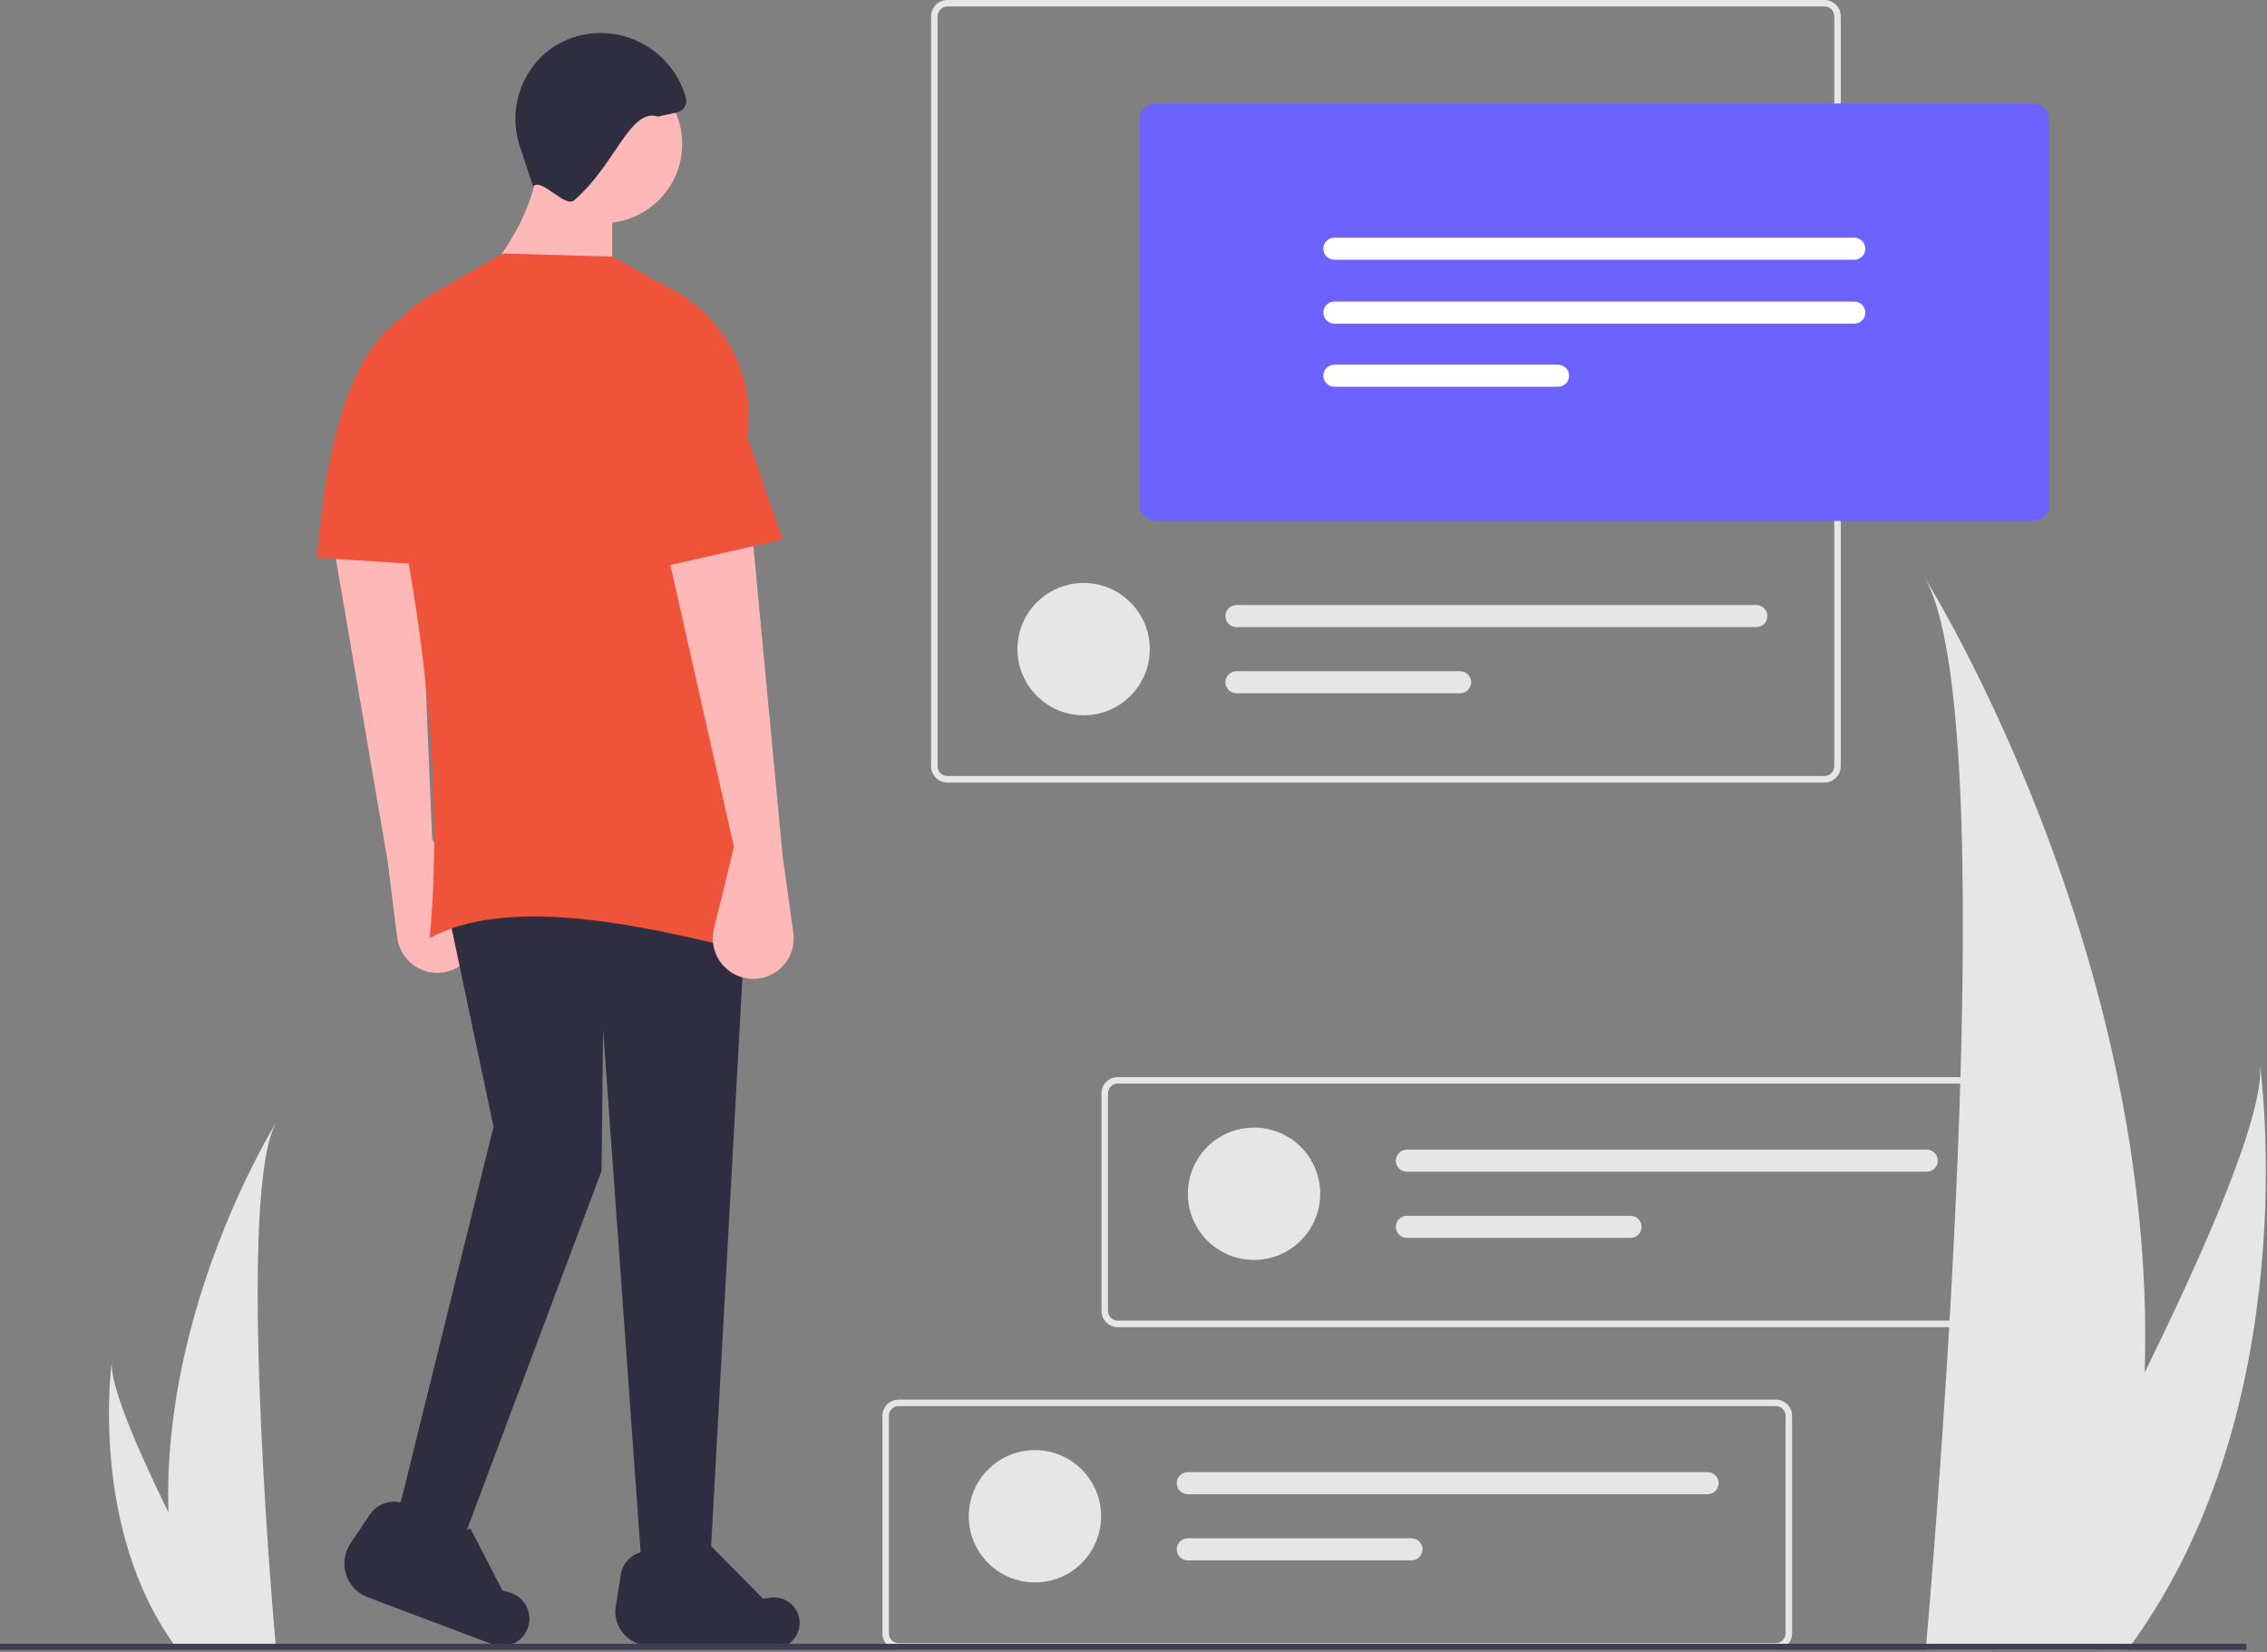 <svg width="745" height="543" viewBox="0 0 745 543" fill="none" xmlns="http://www.w3.org/2000/svg">
<rect x="0" y="0" width="745" height="543" fill="#808080" stroke="none"/>
<g clip-path="url(#clip0)">
<path d="M704.81 451.082C703.999 481.369 698.926 511.39 689.74 540.262C689.53 540.932 689.31 541.592 689.09 542.262H632.85C632.91 541.662 632.97 540.992 633.03 540.262C636.78 497.152 658.4 234.772 632.55 189.902C634.81 193.542 709.17 314.102 704.81 451.082Z" fill="#E6E6E6"/>
<path d="M700.59 540.262C700.12 540.932 699.63 541.602 699.13 542.262H656.94C657.26 541.692 657.63 541.022 658.06 540.262C665.03 527.682 685.66 490.072 704.81 451.082C725.39 409.182 744.27 365.692 742.68 349.952C743.17 353.502 757.41 461.722 700.59 540.262Z" fill="#E6E6E6"/>
<path d="M55.352 497.055C55.75 511.925 58.241 526.665 62.751 540.84C62.854 541.169 62.962 541.493 63.07 541.822H90.683C90.653 541.527 90.624 541.198 90.594 540.84C88.753 519.674 78.138 390.852 90.83 368.822C89.721 370.609 53.212 429.801 55.352 497.055Z" fill="#E6E6E6"/>
<path d="M57.424 540.84C57.655 541.169 57.895 541.498 58.141 541.822H78.855C78.698 541.542 78.516 541.213 78.305 540.84C74.883 534.663 64.754 516.198 55.352 497.055C45.248 476.483 35.978 455.13 36.759 447.402C36.518 449.145 29.527 502.279 57.424 540.84Z" fill="#E6E6E6"/>
<path d="M583.587 542.184H295.319C293.904 542.182 292.547 541.619 291.546 540.618C290.545 539.617 289.982 538.261 289.981 536.845V465.338C289.982 463.923 290.545 462.566 291.546 461.565C292.547 460.565 293.904 460.002 295.319 460H583.587C585.002 460.002 586.359 460.565 587.36 461.565C588.361 462.566 588.924 463.923 588.925 465.338V536.845C588.924 538.261 588.361 539.617 587.36 540.618C586.359 541.619 585.002 542.182 583.587 542.184V542.184ZM295.319 462.135C294.47 462.136 293.656 462.474 293.055 463.074C292.455 463.675 292.117 464.489 292.116 465.338V536.845C292.117 537.694 292.455 538.509 293.055 539.109C293.656 539.71 294.47 540.047 295.319 540.048H583.587C584.436 540.047 585.25 539.71 585.851 539.109C586.451 538.509 586.789 537.694 586.79 536.845V465.338C586.789 464.489 586.451 463.675 585.851 463.074C585.25 462.474 584.436 462.136 583.587 462.135H295.319Z" fill="#E6E6E6"/>
<path d="M340.11 520.093C352.12 520.093 361.855 510.358 361.855 498.348C361.855 486.338 352.12 476.603 340.11 476.603C328.1 476.603 318.365 486.338 318.365 498.348C318.365 510.358 328.1 520.093 340.11 520.093Z" fill="#E6E6E6"/>
<path d="M390.331 483.851C389.371 483.853 388.451 484.235 387.773 484.915C387.094 485.594 386.713 486.515 386.713 487.475C386.713 488.436 387.094 489.356 387.773 490.036C388.451 490.715 389.371 491.098 390.331 491.1H561.188C562.149 491.1 563.071 490.718 563.75 490.038C564.43 489.358 564.812 488.437 564.812 487.475C564.812 486.514 564.43 485.592 563.75 484.913C563.071 484.233 562.149 483.851 561.188 483.851H390.331Z" fill="#E6E6E6"/>
<path d="M390.331 505.596C389.37 505.596 388.448 505.978 387.769 506.658C387.089 507.338 386.707 508.259 386.707 509.221C386.707 510.182 387.089 511.104 387.769 511.783C388.448 512.463 389.37 512.845 390.331 512.845H463.852C464.813 512.845 465.735 512.463 466.414 511.783C467.094 511.104 467.476 510.182 467.476 509.221C467.476 508.259 467.094 507.338 466.414 506.658C465.735 505.978 464.813 505.596 463.852 505.596H390.331Z" fill="#E6E6E6"/>
<path d="M655.587 436.184H367.319C365.904 436.182 364.547 435.619 363.546 434.618C362.545 433.617 361.982 432.261 361.981 430.845V359.338C361.982 357.923 362.545 356.566 363.546 355.565C364.547 354.565 365.904 354.002 367.319 354H655.587C657.002 354.002 658.359 354.565 659.36 355.565C660.361 356.566 660.924 357.923 660.925 359.338V430.845C660.924 432.261 660.361 433.617 659.36 434.618C658.359 435.619 657.002 436.182 655.587 436.184V436.184ZM367.319 356.135C366.47 356.136 365.656 356.474 365.055 357.074C364.455 357.675 364.117 358.489 364.116 359.338V430.845C364.117 431.694 364.455 432.509 365.055 433.109C365.656 433.71 366.47 434.047 367.319 434.048H655.587C656.436 434.047 657.25 433.71 657.851 433.109C658.451 432.509 658.789 431.694 658.79 430.845V359.338C658.789 358.489 658.451 357.675 657.851 357.074C657.25 356.474 656.436 356.136 655.587 356.135H367.319Z" fill="#E6E6E6"/>
<path d="M412.11 414.093C424.12 414.093 433.855 404.358 433.855 392.348C433.855 380.338 424.12 370.603 412.11 370.603C400.1 370.603 390.365 380.338 390.365 392.348C390.365 404.358 400.1 414.093 412.11 414.093Z" fill="#E6E6E6"/>
<path d="M462.331 377.851C461.371 377.853 460.451 378.235 459.773 378.915C459.094 379.594 458.713 380.515 458.713 381.475C458.713 382.436 459.094 383.356 459.773 384.036C460.451 384.715 461.371 385.098 462.331 385.1H633.188C634.149 385.1 635.071 384.718 635.75 384.038C636.43 383.358 636.812 382.437 636.812 381.475C636.812 380.514 636.43 379.592 635.75 378.913C635.071 378.233 634.149 377.851 633.188 377.851H462.331Z" fill="#E6E6E6"/>
<path d="M462.331 399.596C461.37 399.596 460.448 399.978 459.769 400.658C459.089 401.338 458.707 402.259 458.707 403.221C458.707 404.182 459.089 405.104 459.769 405.783C460.448 406.463 461.37 406.845 462.331 406.845H535.852C536.813 406.845 537.735 406.463 538.414 405.783C539.094 405.104 539.476 404.182 539.476 403.221C539.476 402.259 539.094 401.338 538.414 400.658C537.735 399.978 536.813 399.596 535.852 399.596H462.331Z" fill="#E6E6E6"/>
<path d="M599.587 257.184H311.319C309.904 257.182 308.547 256.619 307.546 255.618C306.545 254.617 305.982 253.261 305.981 251.845V5.338C305.982 3.923 306.545 2.566 307.546 1.565C308.547 0.565 309.904 0.002 311.319 0H599.587C601.002 0.002 602.359 0.565 603.36 1.565C604.361 2.566 604.924 3.923 604.925 5.338V251.845C604.924 253.261 604.361 254.617 603.36 255.618C602.359 256.619 601.002 257.182 599.587 257.184V257.184ZM311.319 2.135C310.47 2.136 309.656 2.474 309.055 3.074C308.455 3.675 308.117 4.489 308.116 5.338V251.845C308.117 252.694 308.455 253.509 309.055 254.109C309.656 254.71 310.47 255.047 311.319 255.048H599.587C600.436 255.047 601.25 254.71 601.851 254.109C602.451 253.509 602.789 252.694 602.79 251.845V5.338C602.789 4.489 602.451 3.675 601.851 3.074C601.25 2.474 600.436 2.136 599.587 2.135L311.319 2.135Z" fill="#E6E6E6"/>
<path d="M356.11 235.093C368.12 235.093 377.855 225.358 377.855 213.348C377.855 201.338 368.12 191.603 356.11 191.603C344.1 191.603 334.365 201.338 334.365 213.348C334.365 225.358 344.1 235.093 356.11 235.093Z" fill="#E6E6E6"/>
<path d="M406.331 198.851C405.37 198.851 404.448 199.233 403.769 199.913C403.089 200.592 402.707 201.514 402.707 202.475C402.707 203.437 403.089 204.358 403.769 205.038C404.448 205.718 405.37 206.1 406.331 206.1H577.188C578.149 206.1 579.071 205.718 579.75 205.038C580.43 204.358 580.812 203.437 580.812 202.475C580.812 201.514 580.43 200.592 579.75 199.913C579.071 199.233 578.149 198.851 577.188 198.851H406.331Z" fill="#E6E6E6"/>
<path d="M406.331 220.596C405.37 220.596 404.448 220.978 403.769 221.658C403.089 222.338 402.707 223.26 402.707 224.221C402.707 225.182 403.089 226.104 403.769 226.783C404.448 227.463 405.37 227.845 406.331 227.845H479.852C480.813 227.845 481.735 227.463 482.414 226.783C483.094 226.104 483.476 225.182 483.476 224.221C483.476 223.26 483.094 222.338 482.414 221.658C481.735 220.978 480.813 220.596 479.852 220.596H406.331Z" fill="#E6E6E6"/>
<path d="M127.346 282.793L130.524 308.094C130.783 310.154 131.52 312.124 132.677 313.848C133.834 315.572 135.378 317.001 137.186 318.021C138.994 319.041 141.016 319.623 143.089 319.722C145.163 319.821 147.231 319.433 149.127 318.589V318.589C150.809 317.84 152.318 316.751 153.557 315.39C154.796 314.028 155.739 312.424 156.327 310.68C156.914 308.935 157.133 307.087 156.969 305.253C156.805 303.42 156.263 301.64 155.376 300.027L142.012 275.728L137.643 171.259L109.384 177.849L127.346 282.793Z" fill="#FFB8B8"/>
<path d="M233.19 517.322L211.19 519.322L198.19 338.322L197.69 384.822L149.69 512.822L130.69 497.822L162.19 370.322L147.19 299.322H245.19L233.19 517.322Z" fill="#2F2E41"/>
<path d="M255.006 541.783L214.108 540.784C212.442 540.907 210.769 540.65 209.216 540.035C207.662 539.419 206.268 538.46 205.137 537.23C204.006 535.999 203.169 534.529 202.687 532.929C202.204 531.329 202.091 529.64 202.353 527.99L204.029 517.46C204.349 515.451 205.339 513.609 206.838 512.235C208.337 510.86 210.257 510.033 212.286 509.888V509.888C219.266 517.112 226.486 516.045 233.898 508.342L250.757 525.445L253.275 525.107C255.266 524.839 257.288 525.295 258.971 526.392C260.655 527.489 261.888 529.155 262.448 531.085C262.795 532.284 262.87 533.546 262.668 534.779C262.465 536.011 261.99 537.183 261.277 538.208C260.564 539.233 259.631 540.086 258.546 540.705C257.461 541.323 256.251 541.692 255.006 541.783V541.783Z" fill="#2F2E41"/>
<path d="M161.851 540.43L120.837 524.956C119.165 524.325 117.658 523.325 116.428 522.03C115.198 520.734 114.277 519.177 113.733 517.476C113.19 515.774 113.039 513.971 113.29 512.203C113.542 510.434 114.19 508.746 115.187 507.263L121.547 497.804C122.76 495.999 124.548 494.658 126.619 493.999C128.691 493.339 130.926 493.4 132.958 494.171V494.171C136.48 504.316 143.962 506.526 154.614 502.388L165.075 522.675L167.668 523.478C169.72 524.114 171.476 525.465 172.615 527.286C173.755 529.107 174.203 531.277 173.877 533.4C173.675 534.72 173.181 535.977 172.43 537.082C171.68 538.186 170.693 539.108 169.54 539.782C168.387 540.456 167.099 540.864 165.769 540.976C164.438 541.088 163.1 540.902 161.851 540.43Z" fill="#2F2E41"/>
<path d="M198.19 73.322C212.549 73.322 224.19 61.681 224.19 47.322C224.19 32.962 212.549 21.322 198.19 21.322C183.831 21.322 172.19 32.962 172.19 47.322C172.19 61.681 183.831 73.322 198.19 73.322Z" fill="#FFB8B8"/>
<path d="M201.19 95.322L156.19 94.322C168.555 80.642 176.066 66.371 177.19 51.322H201.19V95.322Z" fill="#FFB8B8"/>
<path d="M248.19 313.322C205.712 302.423 165.856 295.077 141.19 308.322C145.51 262.91 140.513 204.943 125.691 144.357C120.876 124.678 124.142 106.946 141.69 96.822L165.19 83.322L201.19 84.322L219.973 94.713C229.158 99.303 236.594 106.765 241.152 115.965C245.71 125.166 247.141 135.603 245.227 145.69C235.135 198.798 240.588 256.116 248.19 313.322Z" fill="#EF533A"/>
<path d="M257.19 281.322L260.714 306.576C261.001 308.632 260.802 310.727 260.135 312.693C259.467 314.658 258.348 316.44 256.869 317.896C255.389 319.352 253.589 320.441 251.612 321.077C249.636 321.712 247.539 321.876 245.488 321.556V321.556C243.669 321.272 241.929 320.613 240.377 319.621C238.826 318.63 237.498 317.327 236.476 315.796C235.455 314.264 234.762 312.537 234.442 310.724C234.123 308.911 234.183 307.051 234.619 305.263L241.19 278.322L218.19 176.322L247.19 175.322L257.19 281.322Z" fill="#FFB8B8"/>
<path d="M151.19 186.322L104.19 183.322C107.862 137.086 118.312 111.81 134.19 103.322L151.19 123.322V186.322Z" fill="#EF533A"/>
<path d="M216.19 38.322C207.03 35.391 202.276 54.174 188.69 65.822C185.602 68.469 177.896 58.146 175.19 61.322L170.815 48.005C165.624 32.206 174.978 14.982 191.242 11.51C191.674 11.418 192.109 11.335 192.549 11.262C199.642 10.08 206.922 11.562 212.99 15.421C219.057 19.281 223.485 25.247 225.421 32.173C225.553 32.677 225.582 33.204 225.505 33.72C225.429 34.236 225.248 34.731 224.974 35.175C224.701 35.62 224.34 36.004 223.914 36.305C223.488 36.606 223.005 36.817 222.495 36.926L216.19 38.322Z" fill="#2F2E41"/>
<path d="M257.19 177.322L213.19 187.322L211.19 115.322L236.19 116.322L257.19 177.322Z" fill="#EF533A"/>
<path d="M738.22 540.262H0V542.262H738.22V540.262Z" fill="#3F3D56"/>
<path d="M668.076 171.205H379.808C378.393 171.203 377.036 170.64 376.035 169.639C375.034 168.639 374.471 167.282 374.47 165.867V39.36C374.471 37.944 375.034 36.587 376.035 35.587C377.036 34.586 378.393 34.023 379.808 34.021H668.076C669.491 34.023 670.848 34.586 671.849 35.587C672.85 36.587 673.413 37.944 673.414 39.36V165.867C673.413 167.282 672.85 168.639 671.849 169.639C670.848 170.64 669.491 171.203 668.076 171.205Z" fill="#6C63FF"/>
<path d="M438.514 78.116C438.037 78.115 437.565 78.209 437.125 78.39C436.685 78.572 436.284 78.839 435.947 79.176C435.61 79.512 435.343 79.912 435.16 80.352C434.978 80.792 434.884 81.264 434.884 81.74C434.884 82.217 434.978 82.689 435.16 83.129C435.343 83.569 435.61 83.969 435.947 84.305C436.284 84.642 436.685 84.909 437.125 85.091C437.565 85.272 438.037 85.365 438.514 85.365H609.37C610.331 85.365 611.253 84.983 611.933 84.303C612.613 83.624 612.994 82.702 612.994 81.74C612.994 80.779 612.613 79.857 611.933 79.178C611.253 78.498 610.331 78.116 609.37 78.116H438.514Z" fill="white"/>
<path d="M438.514 99.116C438.037 99.115 437.565 99.209 437.125 99.39C436.685 99.572 436.284 99.839 435.947 100.176C435.61 100.512 435.343 100.912 435.16 101.352C434.978 101.792 434.884 102.264 434.884 102.74C434.884 103.217 434.978 103.689 435.16 104.129C435.343 104.569 435.61 104.969 435.947 105.305C436.284 105.642 436.685 105.909 437.125 106.091C437.565 106.272 438.037 106.365 438.514 106.365H609.37C610.331 106.365 611.253 105.983 611.933 105.303C612.613 104.623 612.994 103.702 612.994 102.74C612.994 101.779 612.613 100.857 611.933 100.178C611.253 99.498 610.331 99.116 609.37 99.116H438.514Z" fill="white"/>
<path d="M438.514 119.862C437.553 119.862 436.631 120.243 435.951 120.923C435.271 121.603 434.89 122.525 434.89 123.486C434.89 124.447 435.271 125.369 435.951 126.048C436.631 126.728 437.553 127.11 438.514 127.11H512.034C512.995 127.11 513.917 126.728 514.597 126.048C515.276 125.369 515.658 124.447 515.658 123.486C515.658 122.525 515.276 121.603 514.597 120.923C513.917 120.243 512.995 119.862 512.034 119.862H438.514Z" fill="white"/>
</g>
<defs>
<clipPath id="clip0">
<rect width="744.615" height="542.262" fill="white"/>
</clipPath>
</defs>
</svg>
